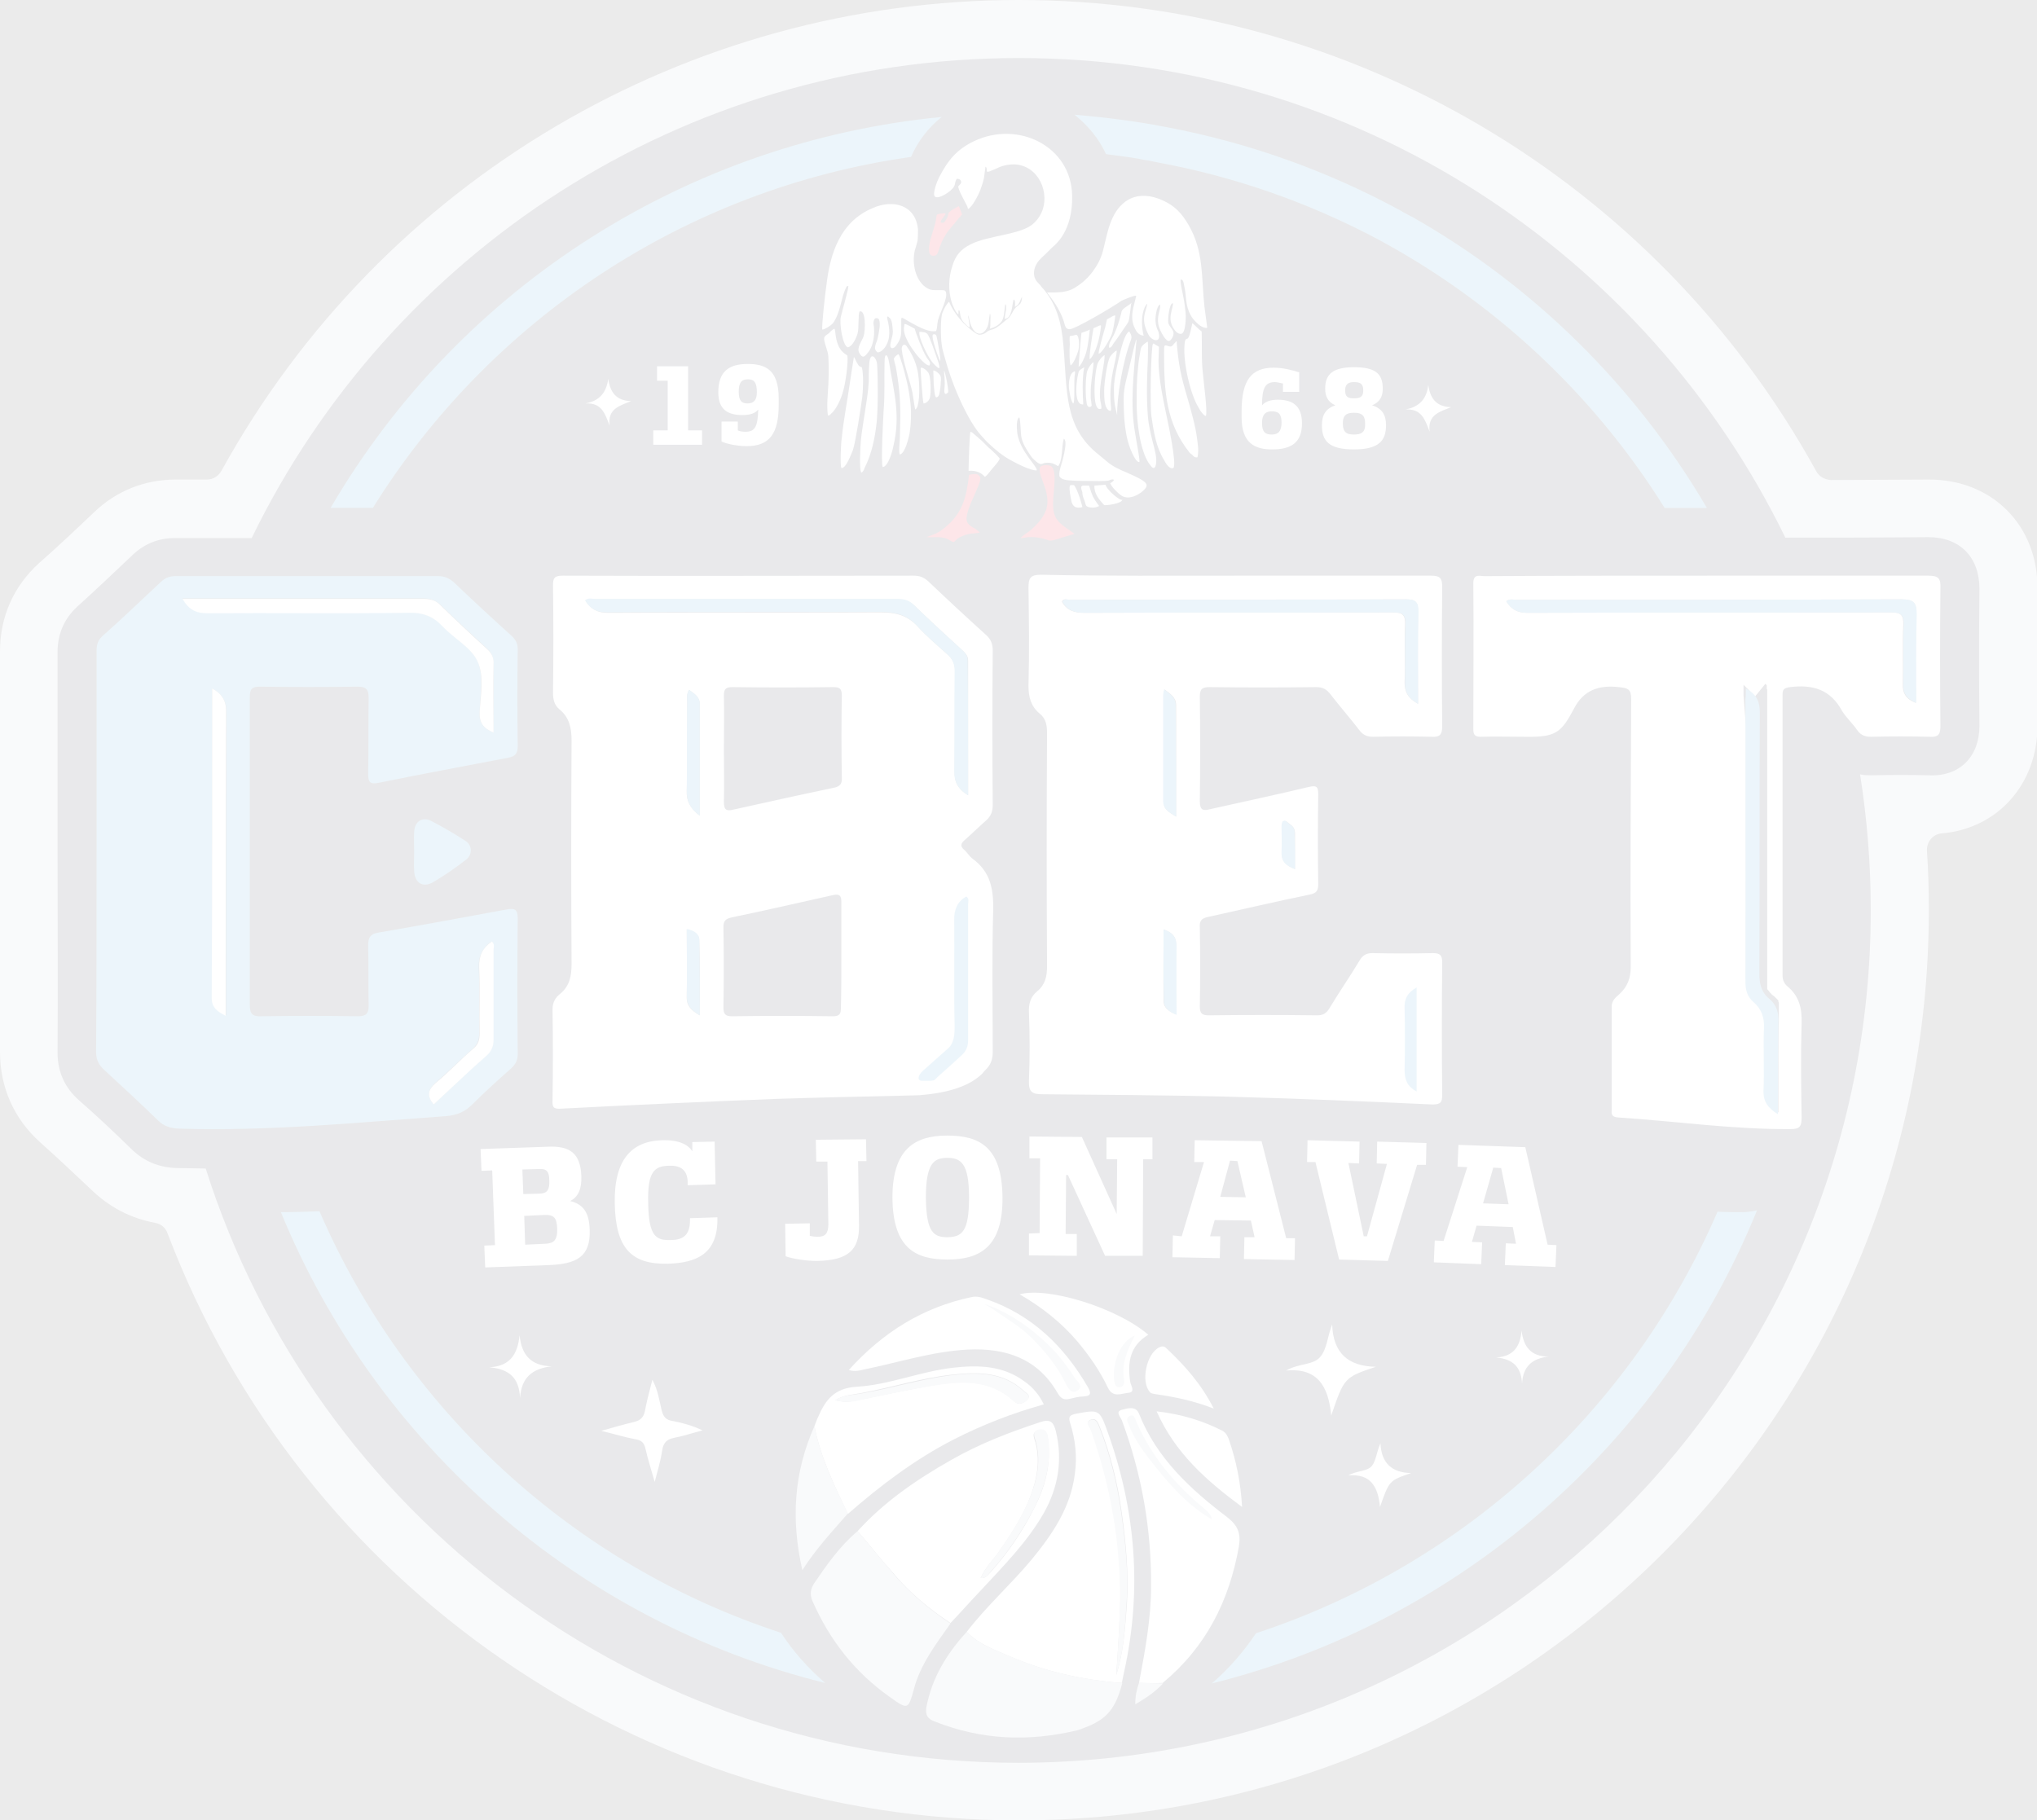 <?xml version="1.0" encoding="utf-8"?>
<!-- Generator: Adobe Illustrator 22.1.0, SVG Export Plug-In . SVG Version: 6.00 Build 0)  -->
<svg version="1.1" id="Layer_1" xmlns="http://www.w3.org/2000/svg" xmlns:xlink="http://www.w3.org/1999/xlink" x="0px" y="0px"
	 width="438.7px" height="392.1px" viewBox="0 0 438.7 392.1" style="enable-background:new 0 0 438.7 392.1;" xml:space="preserve" opacity="0.1"
	>
<rect x="0" y="0" width="438.7" height="392.1" fill="#333333" stroke="none"/>
<style type="text/css">
	.st0{fill-rule:evenodd;clip-rule:evenodd;fill:#C4CAD5;}
	.st1{fill-rule:evenodd;clip-rule:evenodd;fill:#202335;}
	.st2{fill-rule:evenodd;clip-rule:evenodd;fill:#429ED2;}
	.st3{fill:#FCFEFF;}
	.st4{fill:#C4CAD5;}
	.st5{fill:#429ED2;}
	.st6{fill:#FFFFFF;}
	.st7{fill-rule:evenodd;clip-rule:evenodd;fill:#FFFFFF;}
	.st8{fill-rule:evenodd;clip-rule:evenodd;fill:#EA001D;}
</style>
<path class="st0" d="M391.1,101.4C356.6,38.8,290.9,0,219.4,0C147.9,0,82.2,38.8,47.7,101.4c-0.7,1.2-1.8,1.9-3.2,1.9
	c-2.2,0-4.5,0-6.7,0c-6.6,0-12.7,2.4-17.5,7c-3.9,3.7-7.8,7.4-11.9,11c-5.5,5-8.4,11.6-8.4,19c0,14.4,0,28.8,0,43.2
	c0,14.4,0,28.8,0,43.1c0,7.6,3,14.4,8.7,19.5c3.7,3.3,7.3,6.7,10.9,10.1c3.9,3.8,8.5,6.2,13.8,7.2c1.3,0.2,2.3,1.1,2.7,2.3
	c28.9,76,101.9,126.4,183.3,126.4c108.3,0,196-87.8,196-196c0-4.3-0.1-8.6-0.4-12.8c-0.1-2,1.3-3.7,3.3-3.8
	c12.2-1.1,20.5-10.9,20.5-23.1c-0.1-9.8-0.1-19.6,0-29.4c0.2-13.8-9.8-23.8-23.5-23.7c-7,0-14,0.1-21,0.1
	C392.9,103.3,391.7,102.6,391.1,101.4"/>
<path class="st1" d="M281.3,156.3c-4.8,0-9.7,0-14.5,0c0,2.7,0,5.5,0,8.2c4.4-1,8.9-1.9,13.3-3c2-0.5,3.9-0.4,5.5,0
	C284.2,159.8,282.7,158.1,281.3,156.3"/>
<path class="st1" d="M219.4,12.5c72.6,0,135.3,42.1,165.1,103.3l-0.5,0c10.4,0,20.9,0,31.3-0.1c6.8,0,11,4.3,11,11.1
	c-0.1,9.9-0.1,19.7,0,29.6c0,6.5-4.2,10.9-10.8,10.6c-4.1-0.1-8.2-0.1-12.3,0c-0.9,0-1.7,0-2.6-0.2c1.5,9.5,2.3,19.3,2.3,29.3
	c0,101.4-82.2,183.6-183.6,183.6c-82,0-151.5-53.8-175-128c-2,0-4.1-0.1-6.1-0.1c-3.9-0.1-7.2-1.4-10-4.2
	c-3.7-3.6-7.4-7.1-11.3-10.5c-3-2.7-4.5-6.1-4.5-10.1c0.1-14.4,0-28.8,0-43.2c0-14.4,0-28.8,0-43.2c0-3.8,1.4-7.1,4.2-9.7
	c4.1-3.7,8.1-7.5,12.1-11.3c2.5-2.3,5.5-3.5,8.9-3.5c5.5,0,11,0,16.6,0C84,54.6,146.8,12.5,219.4,12.5"/>
<path class="st2" d="M168.2,351.7c2.6,4,5.8,7.6,9.5,10.8C124.4,349.3,81,311.1,60.5,261.1c2.8,0,5.6-0.1,8.3-0.2
	C87.3,303.7,123.5,337.1,168.2,351.7 M378.4,260.7c-20.4,50.2-63.9,88.6-117.4,101.9c3.7-3.2,6.9-6.9,9.5-10.8
	c44.7-14.7,80.9-48,99.4-90.8c2,0.1,3.9,0.1,5.9,0.1C376.7,261,377.6,260.9,378.4,260.7z M196.2,33.8
	c-48.9,6.9-90.9,35.4-115.9,75.6h-9.1C99.5,61,148.9,30.4,202.8,25.2C199.9,27.5,197.7,30.4,196.2,33.8z M251.3,27.4
	c18,3.4,35,9.6,50.6,18.1l0.1,0.1c0.6,0.3,1.1,0.6,1.7,0.9c0.1,0.1,0.2,0.1,0.4,0.2l0,0c26.3,14.9,48.2,36.6,63.5,62.7h-9.1
	c-15.2-24.4-36.7-44.5-62.2-58.1l0,0C281.5,43.5,265.7,38,249.4,35c-0.3-0.1-0.6-0.1-1-0.2c-0.3-0.1-0.6-0.1-0.9-0.2
	c-0.7-0.1-1.5-0.2-2.2-0.4l0,0c-2.4-0.4-4.7-0.7-7.1-1c-1.5-3.3-3.9-6.2-6.8-8.5C238.1,25.3,244.7,26.1,251.3,27.4z"/>
<path class="st3" d="M208.2,351.5c4.3-5.6,9.5-10.2,14-15.6c4.5-5.5,8.4-11.2,9.3-18.5c0.5-3.7,0.1-7.3-1-10.8
	c-0.5-1.5-0.1-1.8,1.3-2.1c4.9-0.9,5-0.9,6.7,3.8c6.1,16.9,7.5,34.2,3.6,51.8c-0.2,0.8-0.3,1.6-0.5,2.4c-8.3-0.6-16.4-2.4-24.1-5.7
	C214.3,355.4,210.8,354.2,208.2,351.5 M240.4,360.8c1.6-5,1.9-10.1,2.3-15.3c0.4-6.6-0.2-13.1-1.1-19.6c-0.9-6.4-2.4-12.7-4.8-18.7
	c-0.3-0.8-0.8-1.9-1.9-1.4c-1.2,0.5-0.2,1.4,0.1,2.1c4.3,11.8,6.4,24,6.3,36.6C241.1,350,240.8,355.4,240.4,360.8z"/>
<path class="st3" d="M184.7,329.8c5.7-6.3,12.7-11.1,20.1-15.3c6.1-3.5,12.6-6,19.3-8.2c2.1-0.7,2.8,0,3.3,2
	c1.5,6.2,0.5,12.1-2.6,17.6c-3.6,6.3-8.7,11.4-13.6,16.7c-2.2,2.3-4.3,4.7-6.5,7c-4.5-3-8.7-6.4-12.2-10.6
	C189.8,336,187.3,332.8,184.7,329.8 M211.2,339.9c1.1,0.1,1.5-0.6,2-1.1c3.8-4.2,7-8.9,9.5-13.9c2.4-4.6,3.7-9.5,3-14.7
	c-0.1-1.1-0.3-2.4-1.9-2.1c-1.8,0.3-1.1,1.6-0.8,2.6c0.8,3,0.6,5.9-0.2,8.9c-1.5,5.5-4.5,10.1-7.7,14.7
	C213.9,336,212.2,337.6,211.2,339.9z"/>
<path class="st3" d="M175.4,307.2c0.3-0.7,0.5-1.4,0.8-2c1.6-3.7,3.5-6.2,8.3-6.5c7-0.4,13.7-3.3,20.8-4.1c5.4-0.6,10.7-0.5,15.4,3
	c1.7,1.2,3.1,2.8,4.1,4.9c-6.8,1.9-13.2,4.4-19.3,7.5c-8.4,4.3-15.8,9.9-22.9,16.1C179.7,320,176.7,313.9,175.4,307.2 M179.9,301.6
	c1.5,0.4,2.9,0.4,4.3,0.1c5.3-1.1,10.6-2.2,16-3.2c6.4-1.1,12.8-1.7,18.2,3.3c1,1,2.2,0.4,2.9-0.4c0.8-0.9-0.4-1.4-0.9-1.9
	c-4.5-4.1-9.9-4-15.4-3.4c-6.5,0.7-12.8,2.7-19.2,3.9C183.9,300.4,181.8,300.4,179.9,301.6z"/>
<path class="st3" d="M245.3,362.5c1.3-6.9,2.6-13.7,2.6-20.8c0.1-12.3-2-24.2-6.3-35.8c-0.3-0.7-1.4-1.8-0.1-2.2
	c1.2-0.3,3.1-1,3.8,0.8c3.8,9.6,11.1,16.3,19,22.3c2.3,1.8,3,3.5,2.5,6.4c-2.1,11.7-7.1,21.6-16.4,29.3
	C248.8,362.6,247,362.5,245.3,362.5"/>
<path class="st4" d="M208.2,351.5c2.6,2.7,6.1,3.9,9.4,5.3c7.6,3.3,15.8,5.1,24.1,5.7c0,0.1-0.1,0.4-0.1,0.4
	c-1.6,5.9-3.8,7.9-9.6,9.8c-10.5,2.5-20.6,2.1-30.7-1.9c-1.6-0.6-2-1.4-1.8-3C200.7,361.4,203.9,356.2,208.2,351.5"/>
<path class="st4" d="M184.7,329.8c2.6,3.1,5.2,6.2,7.8,9.3c3.5,4.1,7.7,7.6,12.2,10.6c-3.1,4.4-6.5,8.8-7.9,14.2
	c-1.2,4.4-1.3,4.4-5.2,1.6c-7.5-5.3-12.9-12.2-16.6-20.6c-0.6-1.4-0.5-2.5,0.3-3.8C178.1,337,180.9,333,184.7,329.8"/>
<path class="st3" d="M182.8,295.1c7.4-8.2,16-13.5,26.4-15.7c1.2-0.3,2.3,0.1,3.4,0.5c9.7,3.4,16.6,10.1,21.7,18.9
	c0.8,1.4,0.6,1.9-1,2c-1,0-2,0.3-2.9,0.5c-1.2,0.3-1.9,0-2.6-1.2c-4.3-7.5-11.2-9.8-19.4-9.4c-7.7,0.4-15,2.8-22.4,4.3
	C185.1,295.2,184.2,295.5,182.8,295.1"/>
<path class="st3" d="M247.3,287.5c-4,2.4-4.5,6-3.9,10.1c0.1,0.8,1.2,2.2-0.3,2.4c-1.5,0.1-3.4,1.2-4.5-1.1c-1.7-3.6-4-6.9-6.6-10
	c-3.5-4.1-7.7-7.4-12.4-10.1C225.6,277.1,240.6,281.7,247.3,287.5"/>
<path class="st4" d="M175.4,307.2c1.3,6.7,4.3,12.8,7.2,18.8c-3.3,3.8-6.8,7.5-9.8,12.2C170.3,327.2,171,317.1,175.4,307.2"/>
<path class="st3" d="M249.1,304c5.3,0.6,9.9,2,14.2,4.2c0.7,0.4,1,1,1.3,1.7c1.6,4.6,2.6,9.3,2.9,14.7
	C259.8,318.9,253.1,313,249.1,304"/>
<path class="st3" d="M261.4,303.4c-4.4-1.7-8.4-2.5-12.5-3.1c-0.4-0.1-1-0.1-1.2-0.4c-2.1-2.2-0.8-8.4,2-9.7
	c0.8-0.4,1.2-0.1,1.7,0.4C255.2,294.2,258.7,298.1,261.4,303.4"/>
<path class="st4" d="M245.3,362.5c1.7,0,3.5,0.1,5.2,0.1c-1.7,1.8-3.6,3.1-6,4.5C244.5,365.3,244.8,363.9,245.3,362.5"/>
<path class="st4" d="M240.4,360.8c0.4-5.4,0.7-10.8,0.8-16.2c0.1-12.6-2.1-24.8-6.3-36.6c-0.2-0.6-1.3-1.5-0.1-2.1
	c1.1-0.5,1.6,0.6,1.9,1.4c2.4,6,3.9,12.3,4.8,18.7c0.9,6.5,1.6,13,1.1,19.6C242.3,350.7,242,355.8,240.4,360.8"/>
<path class="st4" d="M211.2,339.9c1-2.3,2.7-3.9,4-5.8c3.2-4.6,6.1-9.2,7.7-14.7c0.8-3,1-5.9,0.2-8.9c-0.3-1-1-2.3,0.8-2.6
	c1.6-0.2,1.7,1.1,1.9,2.1c0.6,5.2-0.7,10.1-3,14.7c-2.6,5-5.7,9.7-9.5,13.9C212.7,339.3,212.3,340,211.2,339.9"/>
<path class="st4" d="M179.9,301.6c1.8-1.2,3.9-1.1,5.9-1.5c6.4-1.1,12.7-3.1,19.2-3.9c5.5-0.6,10.9-0.7,15.4,3.4
	c0.5,0.5,1.7,1,0.9,1.9c-0.7,0.7-1.9,1.3-2.9,0.4c-5.4-5-11.7-4.4-18.2-3.3c-5.4,0.9-10.7,2.1-16,3.2
	C182.8,302,181.4,302,179.9,301.6"/>
<path class="st4" d="M260.7,327.1c-5.5-3.3-9.5-8.1-13.3-13c-1.7-2.2-3.3-4.6-4.3-7.2c-0.3-0.7-0.7-1.5,0.2-1.9
	c1-0.5,1.1,0.6,1.4,1.2c3.3,7.5,8.3,13.5,14.6,18.7c0.7,0.6,1.6,1.4,1.7,2.4C261,327.2,260.7,327.1,260.7,327.1"/>
<path class="st4" d="M212,280.9c5.8,1.8,11.8,6.4,15.7,10.8c1.4,1.6,2.6,3.3,3.7,5c0.5,0.8,2,1.8,0.8,2.7c-1.4,1.1-2.2-0.4-2.8-1.6
	c-1.8-3.7-4.4-6.8-7.3-9.7c-2.5-2.5-5.6-4.2-8.5-6.3L212,280.9z"/>
<path class="st4" d="M244.4,287.7c-1.6,3.1-3,6.1-2.3,9.7c0.1,0.6-0.2,1.3-0.9,1.4c-0.8,0.1-1.1-0.5-1.2-1.2
	C239.4,293.8,241.3,288.8,244.4,287.7L244.4,287.7z"/>
<path class="st3" d="M194.5,236c-9.1,0.2-18.3,0.4-27.4,0.7c-15.4,0.6-30.8,1.3-46.2,2.1c-1.6,0.1-2-0.2-1.9-1.8
	c0.1-6.5,0.1-13.1,0-19.6c0-1.5,0.6-2.5,1.6-3.3c2.1-1.7,2.5-3.9,2.5-6.5c-0.1-16-0.1-32,0-48.1c0-2.7-0.5-5-2.6-6.7
	c-1.1-0.9-1.4-2.1-1.4-3.6c0.1-7.7,0.1-15.4,0-23.1c0-1.6,0.3-2.1,2.1-2.1c25.2,0.1,50.4,0,75.5,0c1.3,0,2.2,0.3,3.2,1.2
	c4.1,3.9,8.3,7.8,12.5,11.6c1,0.9,1.4,1.9,1.4,3.3c-0.1,11.1-0.1,22.2,0,33.3c0,1.4-0.4,2.4-1.4,3.3c-1.6,1.4-3.1,2.9-4.7,4.3
	c-0.8,0.7-0.9,1.3-0.1,2c0.7,0.6,1.2,1.5,1.9,2c3.8,2.8,4.5,6.5,4.4,11.1c-0.3,10.2-0.1,20.3-0.1,30.5c0,1.7-0.5,2.9-1.7,4
	c-0.2,0.2-0.3,0.4-0.6,0.7c-2.8,2.7-7.3,4.1-13.4,4.6L194.5,236z M155.9,161.5c0,3.7,0.1,7.5,0,11.2c0,1.6,0.4,2.1,2,1.7
	c7.2-1.6,14.4-3.2,21.6-4.7c1.5-0.3,1.9-0.9,1.8-2.4c-0.1-5.8-0.1-11.7,0-17.5c0-1.5-0.5-1.8-1.9-1.8c-7.2,0.1-14.4,0.1-21.6,0
	c-1.4,0-1.9,0.3-1.9,1.8C156,153.7,155.9,157.6,155.9,161.5z M181.2,206c0-3.9,0-7.8,0-11.7c0-1.4-0.4-1.8-1.8-1.5
	c-7.2,1.6-14.5,3.3-21.8,4.8c-1.3,0.3-1.8,0.7-1.8,2.1c0.1,5.8,0.1,11.5,0,17.3c0,1.4,0.4,1.9,1.8,1.9c7.3-0.1,14.6-0.1,21.8,0
	c1.4,0,1.7-0.5,1.7-1.8C181.2,213.5,181.2,209.8,181.2,206z M208.5,171.3c0-9.9,0-19.4,0-29c0-1-0.5-1.5-1.1-2.1
	c-3.5-3.2-7-6.4-10.4-9.7c-1.1-1-2.2-1.4-3.6-1.4c-21.7,0-43.4,0-65.1,0c-0.7,0-1.5-0.3-2.2,0.3c1.1,1.8,2.6,2.6,4.8,2.6
	c19.6-0.1,39.1,0,58.7-0.1c3.3,0,5.8,0.6,8.1,3.1c2,2.2,4.3,4.1,6.5,6.1c1.1,1,1.5,2.1,1.5,3.6c-0.1,7.1,0,14.2-0.1,21.4
	C205.5,168.3,206.2,169.9,208.5,171.3z M150.7,175.7c0-8.3,0-16.2,0-24.1c0-1.5-1.2-2.2-2.3-3c-0.6,1-0.4,1.8-0.4,2.6
	c0,6.4,0.1,12.7-0.1,19.1C147.8,172.4,148.5,174,150.7,175.7z M198.8,230.6l5.3-4.7c1.4-1.2,1.5-3,1.5-5c-0.2-7.6,0-15.2-0.1-22.8
	c0-2.3,0.7-3.9,2.6-5c0.7,0.5,0.4,1.1,0.4,1.7c0,9.7,0,19.5,0,29.2c0,1.4-0.4,2.4-1.4,3.3c-2.8,2.6-2.9,2.6-5.2,4.7
	c-0.6,0.6-0.5,0.7-1.4,0.8c-0.6,0-1.3,0-1.9,0C197.5,232.8,197.6,231.7,198.8,230.6z M150.7,218.7c0-5.6,0.1-10.9-0.1-16.2
	c0-1.3-1.2-2-2.7-2.3c0,4.9,0.1,9.6,0,14.4C147.8,216.6,148.8,217.6,150.7,218.7z"/>
<path class="st5" d="M20.8,183.5c0-14.4,0-28.8,0-43.2c0-1.5,0.3-2.5,1.5-3.5c4.2-3.7,8.2-7.6,12.3-11.4c0.9-0.9,1.9-1.3,3.1-1.3
	c18.9,0,37.8,0,56.7,0c1.3,0,2.2,0.4,3.2,1.2c4.1,3.9,8.3,7.8,12.5,11.6c1,0.9,1.4,1.7,1.4,3c-0.1,6.9-0.1,13.9,0,20.8
	c0,1.6-0.5,2.2-2,2.5c-9.3,1.8-18.6,3.5-27.9,5.4c-1.9,0.4-2.3-0.1-2.3-1.9c0.1-5.4,0-10.8,0.1-16.3c0-1.8-0.4-2.5-2.4-2.5
	c-7,0.1-14.1,0.1-21.1,0c-1.7,0-2.1,0.6-2.1,2.2c0,22.1,0,44.2,0,66.4c0,1.9,0.6,2.5,2.5,2.4c6.9-0.1,13.9-0.1,20.8,0
	c1.8,0,2.3-0.6,2.3-2.3c-0.1-4.3,0-8.6-0.1-13c0-1.6,0.4-2.4,2.1-2.7c9.3-1.6,18.5-3.3,27.7-5c1.7-0.3,2.4-0.1,2.4,1.9
	c-0.1,9.7-0.1,19.5,0,29.2c0,1.3-0.4,2.2-1.4,3.1c-2.8,2.5-5.7,5.1-8.4,7.8c-1.6,1.6-3.3,2.3-5.6,2.5c-19.2,1.4-38.3,3.3-57.6,2.7
	c-1.8-0.1-3.2-0.5-4.5-1.8c-3.8-3.7-7.6-7.2-11.5-10.8c-1.2-1.1-1.8-2.2-1.8-3.9C20.8,212.3,20.8,197.9,20.8,183.5 M106.3,157.8
	c0-5.1,0-10,0-14.8c0-1.4-0.4-2.4-1.4-3.3c-3.4-3.1-6.7-6.2-10-9.4c-1.1-1-2.2-1.4-3.6-1.4c-16,0-32,0-48.1,0h-3.9
	c1.4,2.3,3.1,3.1,5.4,3.1c14.4-0.1,28.8,0,43.2-0.1c3,0,5.3,0.7,7.4,2.9c2.5,2.7,6.2,4.6,7.6,7.7c1.3,3.1,0.5,7.2,0.4,10.8
	C103.1,155.7,104.1,156.9,106.3,157.8z M45.7,148.3c0,22.4,0,44.5,0,66.6c0,2,1.3,2.9,3,3.8v-3.1c0-20.7,0-41.3,0.1-62
	C48.8,151.3,48.1,149.6,45.7,148.3z M93.4,237.9c3.8-3.6,7.6-7.2,11.5-10.7c1.1-1,1.4-2,1.3-3.3c0-6.4,0-12.9,0-19.3
	c0-0.6,0.4-1.3-0.4-1.8c-1.9,1.4-2.8,3.2-2.7,5.6c0.2,4.7,0,9.5,0.1,14.2c0,1.4-0.4,2.4-1.4,3.3c-2.7,2.4-5.3,5-8.1,7.4
	C92.1,234.8,91.9,236.1,93.4,237.9z"/>
<path class="st3" d="M266,124c14.1,0,28.1,0,42.2,0c1.9,0,2.4,0.5,2.4,2.4c-0.1,10-0.1,20,0,30c0,1.7-0.4,2.4-2.2,2.3
	c-4.2-0.1-8.5-0.1-12.7,0c-1.3,0-2.2-0.4-3-1.5c-2-2.6-4.2-5.1-6.2-7.7c-0.8-1-1.6-1.5-3-1.5c-7.6,0.1-15.3,0.1-22.9,0
	c-1.6,0-2.2,0.3-2.2,2c0.1,7.5,0.1,15.1,0,22.6c0,1.9,0.7,2.1,2.2,1.7c7.1-1.6,14.2-3.1,21.3-4.8c1.7-0.4,2,0,2,1.6
	c-0.1,6.4-0.1,12.9,0,19.3c0,1.4-0.3,2-1.9,2.3c-7.3,1.5-14.5,3.2-21.8,4.8c-1.5,0.3-1.9,0.9-1.8,2.3c0.1,5.7,0.1,11.4,0,17
	c0,1.4,0.4,1.9,1.9,1.9c7.8-0.1,15.6-0.1,23.4,0c1.3,0,2-0.5,2.6-1.5c2.1-3.5,4.4-6.8,6.5-10.3c0.7-1.2,1.5-1.6,2.8-1.6
	c4.3,0.1,8.6,0.1,13,0c1.6,0,2,0.5,2,2c-0.1,9.5-0.1,19,0,28.5c0,1.6-0.3,2.1-2.1,2.1c-14.9-0.7-29.8-1.3-44.7-1.7
	c-13-0.3-26.1-0.4-39.1-0.5c-2.4,0-3.2-0.4-3.1-3c0.2-4.8,0.2-9.7,0-14.5c-0.1-1.9,0.3-3.5,1.8-4.7c1.7-1.4,2.1-3.2,2.1-5.4
	c-0.1-16.7-0.1-33.4,0-50.1c0-1.7-0.2-3.2-1.6-4.3c-1.9-1.6-2.4-3.6-2.4-6c0.2-7,0.1-14.1,0-21.1c0-2.1,0.4-2.8,2.7-2.8
	C238.2,124.1,252.1,124,266,124 M305.4,151.6c0-6.9-0.1-13.4,0-19.9c0-2-0.5-2.6-2.6-2.6c-24.1,0.1-48.3,0-72.4,0.1
	c-0.6,0-1.4-0.4-1.7,0.4c1.1,2,2.8,2.4,4.9,2.4c22.1-0.1,44.2,0,66.3-0.1c2.1,0,2.8,0.5,2.7,2.7c-0.2,4.1,0.1,8.3-0.1,12.4
	C302.5,149,303.2,150.4,305.4,151.6z M253.3,175.9c0-8.3,0-16.2,0-24c0-1.7-1.2-2.4-2.5-3.4c-0.1,0.6-0.2,0.9-0.2,1.2
	c0,7.6,0,15.2,0,22.8C250.5,174.3,251.7,174.9,253.3,175.9z M250.6,200.2c0,5.3-0.1,10.4,0,15.5c0,1.4,1.2,2.2,2.7,2.8
	c0-5-0.1-9.9,0-14.7C253.4,201.9,252.6,200.9,250.6,200.2z M305.1,235.1c-2.1-1.1-2.6-2.6-2.6-4.7c0.1-5.1,0.1-8,0-13.2
	c-0.1-2,0.6-3.4,2.6-4.5V235.1z M278.9,187.2c0-2.8,0-5.2,0-7.7c0-0.9-0.4-1.5-1-1.9c-0.5-0.3-0.9-1-1.5-0.7
	c-0.3,0.2-0.3,0.9-0.3,1.4c0,1.7,0.1,3.4,0,5.1C275.9,185.3,276.8,186.4,278.9,187.2z"/>
<path class="st3" d="M367.8,124c15.8,0,31.7,0,47.5,0c2.2,0,2.7,0.6,2.6,2.7c-0.1,9.9-0.1,19.8,0,29.7c0,1.7-0.4,2.4-2.2,2.3
	c-4.2-0.1-8.5-0.1-12.7,0c-1.3,0-2.2-0.3-3-1.4c-1-1.5-2.4-2.7-3.3-4.2c-2.5-4.6-6.3-5.7-11.2-5.1c-1.2,0.2-1.6,0.4-1.6,1.6
	c0,20.2,0,40.3,0,60.5c0,1.1,0.4,1.8,1.1,2.4c2.5,2.1,3.1,4.7,3,7.9c-0.2,6.8-0.1,13.6,0,20.3c0,1.8-0.3,2.5-2.3,2.5
	c-12.5,0.1-24.8-1.7-37.2-2.5c-1.1-0.1-1.5-0.4-1.4-1.5c0-7.5,0-14.9,0-22.4c0-1.3,0.9-2,1.7-2.7c1.7-1.6,2.4-3.4,2.4-5.8
	c-0.1-19.2,0-38.5,0.1-57.7c0-2.2-0.7-2.4-2.7-2.6c-4.3-0.5-7.6,0.7-9.6,4.6c-2.8,5.3-4,6.2-10.5,6.1c-2.3,0-7.2-0.1-9.6,0
	c-1.2,0-1.6-0.4-1.6-1.6c0-10.5,0.1-21,0-31.5c0-2.1,1.4-1.5,2.4-1.5C335.8,124,351.8,124,367.8,124 M376,156.3L376,156.3l0,0.9v0
	l0,1.9l0,0.9v0l0,0.9v0l0,0.9l0,0l0,0.9v0l0,0.9l0,0l0,0.9v0l0,0.9l0,0.9v0l0,0.9l0,0l0,0.9v0l0,0.9h0l0,0.9v0l0,0.9l0,0v0.9h0v0.9
	h0v0.9l0,0v0.9l0,0v0.9h0v0.9v0v0.9l0,1.9v1.9v0v0.9l0,2.8h0v0.9h0l0,1.9v0l0,0.9h0l0,0.9l0,0.9v0l0,0.9h0l0,0.9h0l0,1.9l0,0.9h0
	l0,0.9h0l0,0.9h0l0,0.9l0,0.9l0,1.9l0,0.9h0l0,0.9h0l0,0.9h0l0,0.9h0l0,0.9h0l0,0.9h0l0,0.9h0l0,0.9h0l0,0.9h0l0,0.9h0l0,0.1l0,0.1
	h0l0,0.1l0,0.1l0,0.2v0l0,0.1h0l0,0.1l0,0.1v0l0,0.1v0c0,0.1,0,0.2,0,0.2v0l0,0.2v0c0,0.2,0,0.3,0.1,0.5v0l0,0.1v0
	c0,0.1,0,0.2,0.1,0.3v0c0,0,0,0.1,0,0.1v0c0,0.1,0,0.1,0.1,0.2v0c0,0.1,0.1,0.1,0.1,0.2v0c0,0.1,0.1,0.2,0.2,0.3v0l0,0.1v0l0,0.1v0
	l0,0.1v0l0,0.1v0c0.1,0.1,0.1,0.2,0.2,0.3v0l0,0.1v0l0,0.1v0l0,0.1v0l0,0.1v0l0,0.1v0l0.1,0.1v0l0.1,0.1v0l0.1,0.1h0l0.1,0.1
	l0.1,0.1v0l0.1,0.1l0.1,0.1h0l0.1,0.1h0l0.1,0.1h0l0.1,0.1v0l0.1,0.1l0,0l0.1,0.1h0l0.1,0.1h0l0.1,0.1h0l0.1,0.1h0l0.1,0.1h0
	l0.1,0.1h0l0.1,0.1h0l0.1,0.1h0l0.1,0.1h0l0.1,0.1h0l0.1,0.1h0l0.1,0.1l0,0l0.1,0.1h0l0.1,0.1h0l0.1,0.1l0.1,0.1l0.1,0.1h0l0.1,0.1
	l0.1,0.1h0l0.1,0.1h0l0.1,0.1h0l0,0.1v0l0,0.1l0,0.1l0,0l0,0.1l0,0.1l0,0.1v0l0,0.1l0,0.1l0,0.1l0,0.1l0,0.1v0l0,0.1v0l0,0.1v0
	l0,0.1v0l0,0.1v0l0,0.1l0,0.1l0,0.1l0,0.1v0c0,0.1,0,0.1,0,0.2v0l0,0.2h0c0,0.2,0.1,0.3,0.1,0.5l0,0.1v0l0,0.1h0c0,0.3,0,0.6,0,0.9
	l0,0.1l0,0l0,0.1l0,0l0,0.1l0,0l0,0.1l0,0l0,0.1l0,0c-0.1,1-0.1,2.1-0.1,3.1v0c0,1.8,0,3.7,0,5.5c0,0.8,0,1.7-0.1,2.5
	c0,0.4,0,0.8,0,1.2c0,0.4,0,0.7,0,1.1c-0.1,2.5,1,3.9,3.1,5.1c0-0.7,0-1.5,0-2.3l0,0c0-3.2,0-6.3,0-9.4v-0.1V228
	c0-2.8,0-5.5,0.1-7.9l0-0.2v0l0-0.1v0l0-0.1v0l0-0.1v0l0-0.1v0l0-0.1l0-0.1l0-0.1h0l0-0.1l0-0.1l0,0l0-0.1l0-0.1l0-0.1l0-0.1l0-0.1
	v0l0-0.1l0-0.1l0-0.1v0l0-0.1l0-0.1l0-0.1v0l0-0.1l0-0.1l0-0.1l0,0l0-0.1l0-0.1h0l0-0.1l0-0.1l0-0.1h0l0-0.1l0-0.1l0-0.1l0-0.1
	l0-0.1l0-0.1l0-0.1h0l0-0.1h0l0-0.1l0-0.1h0l0-0.1h0l0-0.1c0,0-0.1-0.1-0.1-0.1l0-0.1h0l0-0.1h0l0-0.1l-0.1-0.1h0
	c0,0-0.1-0.1-0.1-0.1h0c0,0-0.1-0.1-0.1-0.1h0l-0.1-0.1l-0.1-0.1h0c0,0-0.1-0.1-0.1-0.1c-0.2-0.2-0.4-0.4-0.6-0.5l-0.1-0.1h0
	c-0.1-0.1-0.2-0.1-0.2-0.2h0l-0.1-0.1h0c0,0-0.1-0.1-0.1-0.1h0l-0.1-0.1h0c-0.1-0.1-0.2-0.2-0.2-0.3c0,0-0.1-0.1-0.1-0.1
	c0,0-0.1-0.1-0.1-0.1h0l-0.1-0.1h0c0-0.1-0.1-0.1-0.1-0.2h0l0-0.1h0l0-0.1v0l0-0.1h0l0-0.1l0-0.1h0l0-0.1l0-0.1h0l0-0.1h0l0-0.1v0
	l0-0.1h0l0-0.1h0l0-0.1l0-0.1h0l0-0.1h0l0-0.1h0l0-0.1h0l0-0.1h0l0-0.1v0l0-0.1h0l0-0.1h0l0-0.1l0-0.1l0,0l0-0.1l0,0l0-0.1v0l0-0.1
	l0,0l0-0.1h0l0-0.1h0l0-0.1l0,0l0-0.1l0-0.1v0l0-0.1v0l0-0.1h0l0-0.1l0-0.1h0l0-0.1l0,0l0-0.1v0l0-0.1h0l0-0.1v0l0-0.1v0l0-0.1v0
	l0-0.1l0,0l0-0.1l0,0l0-0.1l0,0l0-0.1v-0.1l0-2.6v0l0-3.5v0l0-0.9v0l0-1.8h0l0-0.9v0l0-0.9v0l0-0.9v0l0-0.9v0l0-1.8v0l0-0.9h0l0-0.9
	v0l0-0.9v0l0-0.9v0l0-0.9v0l0-0.9l0-0.9v0l0-0.9l0-0.9l0-0.9v0l0-0.9l0-0.9v0l0-0.9l0-0.9v-0.9h0v-0.9h0v-0.9v0l0-0.9l0-0.9l0-0.9h0
	l0-0.9l0-0.9l0-0.9l0-0.9v0l0-0.9l0-0.9h0l0-0.9l0-0.9l0-0.9l0-0.9l0-0.9v0l0-0.9l0-0.9l0-0.9l0-0.9l0-0.9h0l0-0.9l0-0.9v0l0-0.9
	l0-0.9v0l0-0.9l0-1.8h0l0-1.8l0-1.8h0l0-0.9l0-0.1l0-0.1l0,0l0-0.1v0l0-0.1l0,0l0-0.1l0,0l0-0.1v0l0-0.1l0,0l0-0.1v0l0-0.1l0,0
	l0-0.1v0l0-0.1v0l0-0.1v0l0-0.1v0l0-0.1v0l0-0.1v0l0-0.1v0l0-0.1v0l0-0.1l0-0.1v0l0-0.1l0-0.1v0l0-0.1l0-0.1l0-0.1l0-0.1
	c0-0.1,0-0.1-0.1-0.2h0l0-0.1h0l0-0.1v0l0-0.1h0l0-0.1l0-0.1l0-0.1v0l0-0.1h0c0-0.1-0.1-0.1-0.1-0.2l-0.1-0.1h0l-0.1-0.1L378,150
	l-0.1-0.1l0,0l-0.1-0.1l-0.1-0.1h0l-0.1-0.1h0l-0.1-0.1l-0.1-0.1h0l-0.1-0.1v0l-0.1-0.1l-0.1-0.1l-0.1-0.1l0,0l-0.1-0.1v0l-0.1-0.1
	l0,0l-0.1-0.1l0,0l-0.1-0.1h0l-0.1-0.1h0l-0.1-0.1h0l-0.1-0.1l-0.1-0.1l-0.1-0.1h0l-0.1-0.1h0l-0.1-0.1h0l-0.1-0.1h0l-0.1-0.1h0
	l-0.1-0.1h0l-0.1-0.1h0c0,1,0,1.7,0,2.3L376,156.3z M324.4,129.5c1,1.7,2.4,2.5,4.5,2.5c26.1-0.1,52.2,0,78.3-0.1
	c2.1,0,2.8,0.5,2.7,2.7c-0.2,4.2,0,8.5-0.1,12.7c-0.1,2,0.7,3.3,2.8,4.1c0-6.5-0.1-12.8,0.1-19c0.1-2.4-0.4-3.3-3.2-3.3
	c-27.6,0.1-55.3,0.1-82.9,0.1C326,129.2,325.2,128.9,324.4,129.5z"/>
<path class="st5" d="M198.8,230.6l5.3-4.7c1.4-1.2,1.5-3,1.5-5c-0.2-7.6,0-15.2-0.1-22.8c0-2.3,0.7-3.9,2.6-5
	c0.7,0.5,0.4,1.1,0.4,1.7c0,9.7,0,19.5,0,29.2c0,1.4-0.4,2.4-1.4,3.3c-2.8,2.6-2.9,2.6-5.2,4.7c-0.6,0.6-0.5,0.7-1.4,0.8
	c-0.6,0-1.3,0-1.9,0C197.5,232.8,197.6,231.7,198.8,230.6"/>
<path class="st5" d="M89.2,183.5c0-1.4-0.1-2.9,0-4.3c0.1-2.3,1.8-3.4,3.8-2.3c2.5,1.3,4.9,2.7,7.2,4.2c1.6,1,1.6,3.1,0,4.2
	c-2.2,1.7-4.5,3.3-6.9,4.7c-2.2,1.3-4,0.2-4.1-2.4C89.1,186.2,89.2,184.9,89.2,183.5L89.2,183.5z"/>
<path class="st5" d="M208.5,171.3c-2.3-1.4-3-3-3-5.3c0.1-7.1,0-14.2,0.1-21.4c0-1.5-0.4-2.6-1.5-3.6c-2.2-2-4.5-3.9-6.5-6.1
	c-2.2-2.5-4.8-3.1-8.1-3.1c-19.6,0.1-39.1,0-58.7,0.1c-2.2,0-3.7-0.7-4.8-2.6c0.7-0.6,1.5-0.3,2.2-0.3c21.7,0,43.4,0,65.1,0
	c1.4,0,2.6,0.3,3.6,1.4c3.4,3.3,6.9,6.5,10.4,9.7c0.6,0.6,1.1,1.1,1.1,2.1C208.5,151.9,208.5,161.4,208.5,171.3"/>
<path class="st5" d="M150.7,175.7c-2.2-1.7-2.8-3.2-2.8-5.4c0.1-6.4,0-12.7,0.1-19.1c0-0.8-0.2-1.7,0.4-2.6c1.1,0.8,2.3,1.5,2.3,3
	C150.7,159.5,150.7,167.3,150.7,175.7"/>
<path class="st5" d="M150.7,218.7c-1.8-1.1-2.8-2.1-2.8-4.2c0.1-4.7,0-9.4,0-14.4c1.5,0.3,2.7,1,2.7,2.3
	C150.7,207.8,150.7,213.1,150.7,218.7"/>
<path class="st3" d="M106.3,157.8c-2.2-0.9-3.1-2.1-3-4.4c0.2-3.6,1-7.7-0.4-10.8c-1.3-3.1-5.1-5-7.6-7.7c-2.1-2.2-4.3-3-7.4-2.9
	c-14.4,0.2-28.8,0-43.2,0.1c-2.4,0-4-0.7-5.4-3.1h3.9c16,0,32,0,48.1,0c1.4,0,2.6,0.3,3.6,1.4c3.3,3.2,6.6,6.3,10,9.4
	c1,0.9,1.5,1.9,1.4,3.3C106.2,147.9,106.3,152.7,106.3,157.8"/>
<path class="st3" d="M45.7,148.3c2.4,1.3,3.1,3,3,5.4c-0.1,20.7-0.1,41.3-0.1,62v3.1c-1.8-0.9-3-1.8-3-3.8
	C45.7,192.8,45.7,170.7,45.7,148.3"/>
<path class="st3" d="M93.4,237.9c-1.5-1.8-1.3-3.1,0.4-4.6c2.8-2.3,5.3-5,8.1-7.4c1.1-0.9,1.4-1.9,1.4-3.3
	c-0.1-4.7,0.1-9.5-0.1-14.2c-0.1-2.5,0.7-4.2,2.7-5.6c0.7,0.5,0.4,1.2,0.4,1.8c0,6.4,0,12.9,0,19.3c0,1.3-0.3,2.3-1.3,3.3
	C101,230.7,97.3,234.3,93.4,237.9"/>
<path class="st5" d="M305.4,151.6c-2.1-1.2-2.9-2.6-2.8-4.6c0.1-4.1-0.1-8.3,0.1-12.4c0.1-2.2-0.6-2.7-2.7-2.7
	c-22.1,0.1-44.2,0-66.3,0.1c-2.1,0-3.8-0.4-4.9-2.4c0.4-0.8,1.2-0.4,1.7-0.4c24.1,0,48.3,0,72.4-0.1c2,0,2.6,0.6,2.6,2.6
	C305.3,138.2,305.4,144.7,305.4,151.6"/>
<path class="st5" d="M253.3,175.9c-1.6-1-2.8-1.6-2.8-3.4c0-7.6,0-15.2,0-22.8c0-0.3,0.1-0.6,0.2-1.2c1.3,1,2.5,1.7,2.5,3.4
	C253.3,159.8,253.3,167.6,253.3,175.9"/>
<path class="st5" d="M305.1,235.1c-2.1-1.1-2.6-2.6-2.6-4.7c0.1-5.1,0.1-8,0-13.2c-0.1-2,0.6-3.4,2.6-4.5V235.1z"/>
<path class="st5" d="M250.6,200.2c2,0.7,2.8,1.7,2.8,3.7c-0.1,4.8,0,9.6,0,14.7c-1.5-0.6-2.7-1.5-2.7-2.8
	C250.5,210.6,250.6,205.5,250.6,200.2"/>
<path class="st5" d="M278.9,187.2c-2.2-0.8-3-1.8-2.9-3.8c0.1-1.7,0-3.4,0-5.1c0-0.5,0-1.2,0.3-1.4c0.6-0.4,1,0.4,1.5,0.7
	c0.7,0.4,1.1,1,1,1.9C278.9,182,278.9,184.4,278.9,187.2"/>
<path class="st5" d="M376,148.3c2.4,1.3,3,2.9,3,5.2c-0.1,18.7,0,37.4-0.1,56.2c0,2.2,0.4,4,2.1,5.4c1.6,1.3,2.1,3,2,5.1
	c-0.1,5.8-0.1,13.8-0.1,19.8c-2.1-1.3-3.2-2.7-3.1-5.1c0.2-3.7-0.1-9.7,0.1-13.4c0.1-2.3-0.5-4.1-2.2-5.6c-1.4-1.2-1.8-2.6-1.8-4.5
	c0.1-20.2,0-40.5,0-60.7C376,150,376,149.3,376,148.3"/>
<path class="st5" d="M324.4,129.5c0.8-0.6,1.6-0.3,2.3-0.3c27.6,0,55.3,0,82.9-0.1c2.7,0,3.2,0.8,3.2,3.3c-0.2,6.3-0.1,12.5-0.1,19
	c-2.1-0.9-2.9-2.1-2.8-4.1c0.1-4.2-0.1-8.5,0.1-12.7c0.1-2.2-0.7-2.7-2.7-2.7c-26.1,0.1-52.2,0-78.3,0.1
	C326.8,132,325.4,131.2,324.4,129.5"/>
<path class="st6" d="M323.3,251.6l1.6,7.8l-5.5-0.2l2.2-7.7L323.3,251.6z M309,267.2l-0.2,4.7l10.2,0.4l0.2-4.7l-2.2-0.1l1-3.5
	l7.8,0.3l0.7,3.6l-2.2-0.1l-0.2,4.7l10.9,0.4l0.2-4.7l-1.9-0.1l-4.8-21l-14.4-0.5l-0.2,4.7l2.1,0.1l-5.1,15.9L309,267.2z
	 M293.7,266.3l-3.3-15.8l2.3,0.1l0.1-4.7l-11.2-0.3l-0.1,4.7l1.8,0l5.1,21l10.5,0.3l6.3-20.7l1.9,0l0.1-4.7l-10.6-0.3l-0.1,4.7
	l2.2,0.1l-4.3,15.6L293.7,266.3z M266.5,250.1l1.8,7.8l-5.5-0.1l2.1-7.8L266.5,250.1z M252.6,266.1l-0.1,4.7l10.2,0.2l0.1-4.7
	l-2.2,0l1-3.5l7.8,0.1l0.8,3.6l-2.2,0l-0.1,4.7l10.9,0.2l0.1-4.7l-1.9,0l-5.3-20.9l-14.4-0.2l-0.1,4.7l2.1,0l-4.8,16L252.6,266.1z
	 M221.6,265.7l0,4.7l10.3,0.1l0-4.7l-2.4,0l0.1-12.7l0.4,0l8,17.4l8.1,0l0.1-20.8l2,0l0-4.7l-9.9,0l0,4.7l2.3,0l-0.1,11.8l-7.5-16.6
	l-11.3-0.1l0,4.7l2.3,0l-0.1,16.1L221.6,265.7z M204,244.6c-6.9,0-11.8,2.8-11.8,13.4c0.1,11,5.1,13.3,11.9,13.3
	c7,0,11.9-2.8,11.8-13.4C215.8,246.9,210.8,244.6,204,244.6z M204,249.4c2.9,0,4.7,1.1,4.7,8.5c0,7.4-1.5,8.5-4.6,8.6
	c-3.1,0-4.6-1.1-4.7-8.5C199.4,250.6,201.1,249.4,204,249.4z M175.7,245.5l0.1,4.7l2.4,0l0.2,13.5c0,2-0.7,2.7-2.3,2.7
	c-0.6,0-1.3-0.1-1.7-0.2l0-2.7l-5.3,0.1l0.1,7c1.7,0.6,4.6,1,6.7,1c6.8-0.1,9.2-2.4,9.1-7.7l-0.2-13.8l1.8,0l-0.1-4.7L175.7,245.5z
	 M142.6,245.6c-6.6,0.2-10.4,4.2-10.2,13.7c0.2,9.5,3.5,13.1,11.5,12.9c6.1-0.2,10.8-2.1,10.6-10l-5.9,0.2c0.1,3.3-1.1,4.7-4.2,4.7
	c-3.1,0.1-4.7-0.8-4.8-7.9c-0.2-6.8,1.3-8.1,4.6-8.1c2.7-0.1,3.8,1.2,3.9,3.4l0,0.8l6-0.2l-0.2-9.2l-4.8,0.1l0,2
	C148.2,246.5,146.1,245.5,142.6,245.6z M112.5,251.9l3.7-0.1c1.5-0.1,2.1,0.6,2.1,2.4c0.1,2-0.4,2.8-1.9,2.9l-3.7,0.1L112.5,251.9z
	 M117.2,261.7c2.2-0.1,2.7,0.7,2.8,2.9c0.1,2.7-0.9,3.2-2.5,3.3l-4.4,0.2l-0.2-6.2L117.2,261.7z M103.5,247.5l0.2,4.7l2.3-0.1
	l0.6,16.1l-2.3,0.1l0.2,4.7l13.5-0.5c6.2-0.2,9.2-1.8,9-7.6c-0.1-3.6-1.3-5.5-4.2-6.2c1.7-0.9,2.5-2.5,2.4-5.4
	c-0.2-5.1-2.7-6.5-7.2-6.3L103.5,247.5z"/>
<path class="st6" d="M131,81.6c0.4,2.9,1.7,4.7,4.9,4.8c-2.4,1-5.1,1.6-4.6,5.3c-1-2.6-1.7-5-5.2-4.8
	C129.3,86.3,130.6,84.4,131,81.6"/>
<polygon class="st6" points="143.8,82 143.8,92.7 140.7,92.7 140.7,95.8 151.2,95.8 151.2,92.7 148.2,92.7 148.2,78.9 141.5,78.9 
	141.5,82 "/>
<path class="st6" d="M161,86.9c-1.3,0-1.9-0.6-1.9-2.5c0-1.9,0.5-2.7,2-2.7c1.4,0,1.9,0.8,1.9,2.8C163,86.1,162.4,86.9,161,86.9z
	 M160.5,93c-0.5,0-1.3-0.1-1.6-0.3v-1.9h-3.5v4.3c1.3,0.6,3.7,1,5.4,1c5,0,6.9-2.8,6.9-8.9v-1.4c0-6.3-3-7.4-6.7-7.4
	c-4.1,0-6.3,1.7-6.3,6.1c0,3.7,2,4.9,5.2,4.9c1.7,0,2.8-0.4,3.4-1.2C163.2,92.1,162.5,93,160.5,93z"/>
<path class="st6" d="M273.9,88.6c1.4,0,2.1,0.5,2.1,2.4c0,1.9-0.7,2.6-2.1,2.6c-1.4,0-2.1-0.5-2.1-2.5
	C271.8,89.2,272.6,88.6,273.9,88.6 M274.6,82.3c0.4,0,1.1,0.2,1.7,0.3v1.8h3.5v-4.2c-1.6-0.5-3.5-1-5.5-1c-4.8,0-6.9,2.7-6.9,9.4
	v1.3c0,5.7,3,6.9,6.6,6.9c4,0,6.4-1.4,6.4-5.6c0-3.8-2-5.1-5.2-5.1c-1.6,0-2.7,0.4-3.4,1.2C271.8,83.5,272.5,82.3,274.6,82.3z"/>
<path class="st6" d="M293.6,84.1c0,1.4-0.7,1.7-2,1.7c-1.3,0-1.9-0.3-1.9-1.7c0-1.3,0.6-1.8,1.9-1.8C293,82.3,293.6,82.7,293.6,84.1
	 M291.6,93.6c-1.5,0-2.4-0.4-2.4-2.4c0-1.6,0.6-2.3,2.4-2.3s2.4,0.7,2.4,2.3C294.1,93.1,293.2,93.6,291.6,93.6z M298.5,91.6
	c0-2.2-0.8-3.6-3-4.3c1.7-0.7,2.3-1.9,2.3-3.6c0-3.3-1.7-4.6-6.2-4.6c-4.4,0-6.2,1.4-6.2,4.6c0,1.7,0.6,2.9,2.2,3.6
	c-2.1,0.7-2.9,2.1-2.9,4.3c0,3.4,1.5,5.2,6.9,5.2C297.1,96.8,298.5,94.8,298.5,91.6z"/>
<path class="st6" d="M307.6,82.9c0.4,2.9,1.7,4.7,4.9,4.8c-2.4,1-5.1,1.6-4.6,5.3c-1-2.6-1.7-5-5.2-4.8
	C305.9,87.6,307.3,85.7,307.6,82.9"/>
<path class="st6" d="M141,319.2c-0.8-2.8-1.5-5-2-7.2c-0.3-1.3-0.9-1.8-2.2-2c-2.2-0.4-4.4-1.1-7.3-1.8c2.8-0.8,4.9-1.4,7-1.9
	c1.3-0.3,2.1-0.9,2.4-2.4c0.4-2.2,1-4.3,1.6-6.7c1.2,2.2,1.5,4.5,2,6.6c0.4,1.5,1,2.1,2.5,2.3c2.1,0.4,4.2,1,6.3,2
	c-2,0.5-4,1.2-6.1,1.6c-1.6,0.3-2.4,1.1-2.6,2.8C142.3,314.5,141.7,316.6,141,319.2"/>
<path class="st6" d="M112,301.1c-0.2-4.4-2.4-6.2-6.6-6.6c4.5-0.2,6.1-2.9,6.5-6.9c0.4,4.2,2.4,6.6,6.9,6.7
	C114.6,294.8,112.3,296.7,112,301.1"/>
<path class="st6" d="M303.9,317.3c-4.7,1.6-4.7,1.6-6.7,7.3c-0.4-4.5-2.1-7.2-6.8-6.8c1.9-1.1,4.1-0.8,5.1-2.1
	c0.9-1.2,1-3.1,1.8-4.8C297.5,315.2,299.8,317.2,303.9,317.3"/>
<path class="st6" d="M296.3,294.4c-6.8,2.3-6.8,2.3-9.6,10.5c-0.6-6.4-3-10.3-9.7-9.7c2.8-1.6,5.9-1.1,7.4-3
	c1.4-1.7,1.5-4.4,2.5-6.9C287.1,291.4,290.3,294.3,296.3,294.4"/>
<path class="st6" d="M327.8,298c-0.2-3.7-2.1-5.3-5.6-5.6c3.8-0.2,5.2-2.4,5.5-5.8c0.4,3.5,2,5.6,5.8,5.6
	C330,292.6,328,294.3,327.8,298"/>
<path class="st7" d="M212.3,35.9c0.7,0.9-0.8,1.8,2.5,0.3c1-0.5,2.3-0.8,3.6-0.8c5.4,0.2,7.8,6.3,5.9,10.4c-0.5,1.1-1.1,1.8-1.9,2.5
	c-2.8,2.3-9.5,2.4-13.3,4.3c-2.2,1.1-3.3,2.4-4,4.7c-0.8,2.4-0.9,5.2-0.2,7.6c0.2,0.8,1,2.6,1.5,2.8c0.1-0.4-0.1-0.6,0.1-0.9
	c0.4,0.2,0.1,1.3,0.8,2.3c0.3,0.4,1.1,1.3,1.5,1.4c0.1-0.5-0.3-1.9-0.3-2.6c0.1,0.2,0.2,0.4,0.2,0.7c0.9,4.3,3.2,3.8,4,1.7
	c0.3-0.8,0.3-1.9,0.5-2.8c0.2,0.4,0.1,1.2,0.1,1.7c0,0.5,0,1.1-0.1,1.6c1.1-0.3,2.1-0.9,2.6-1.7c0.5-0.9,0.5-2.4,0.7-3.6l0.1,0.1
	c0.1,0.2,0.1,0.4,0.1,0.6c0,0.3,0,0.6-0.1,0.9c-0.1,0.5-0.2,1-0.2,1.6c1.6-0.2,1.5-2.8,1.9-4.2c0.1,0.1,0.1,0,0.2,0.2
	c0.2,0.3,0.1,1.1,0.1,1.4l0.3-0.2c0.7-0.5,0.8-1.2,1.2-2l0,0.4c-0.2,1.4-0.6,1.2-1.4,2c-0.7,0.8-0.8,1.6-1.6,2.3
	c-0.8,0.6-1.4,1.2-2.1,1.7c-1.4,1-1.7,0.5-2.6,1.3c-0.4,0.3-0.9,0.5-1.5,0.5c-0.9-0.1-2.7-1.9-3.4-2.5c-1.3-1.4-2.4-2.9-3.1-4.6
	c-0.5,0.4-1.1,1.5-1.4,2.3c-0.5,1.1-0.4,5.5-0.2,6.8c0.1,1,0.4,2,0.7,3c1.3,4.9,3.9,11.3,6.7,15.3c0.6,0.9,1.4,1.7,2.1,2.5
	c0.2,0.2,0.3,0.3,0.5,0.5c1.6,1.5,3.1,2.8,5.2,3.9c0.9,0.5,4.2,2.2,5.3,2c0-1-3.5-3.9-4.2-7.9c-0.1-0.9-0.3-3.1,0.4-3.5
	c0.3,0.3,0.3,3.6,0.5,4.4c0.3,1.3,1,2.4,1.6,3.3c0.3,0.5,0.7,1.1,1.1,1.4c1.5,1.5,1.7,0.8,2.4,0.7c0.7-0.1,1.5,0,2,0.3
	c0.3,0.1,0.5,0.3,0.8,0.4c1-1.3,0.7-4.2,1.2-5.9c0.9,0.4-0.1,4-0.3,4.8c-0.2,0.7-1,2.9-0.5,3.5c0.2,0.2,0.5,0.4,0.9,0.5
	c1,0.3,4.2,0.3,5.4,0.3c1,0,3.3,0.1,4.2-0.1c0.2-0.1,0.2-0.1,0.5-0.2c1.1-0.2,0.4,0.5-0.2,0.8c0.4,0.9,1.6,2.1,2.5,2.7
	c1.5,0.9,3.5-0.1,4.6-1.1c1.1-1,0.9-1.5-0.1-2.2c-0.9-0.6-2.3-1.2-3.4-1.7c-1.5-0.6-3-1.3-4.2-2.3l-1.8-1.5
	c-7.7-6-6.8-13.9-7.7-23.8c-0.4-4.7-1.5-8.9-4.6-12.3c-0.1-0.1-0.2-0.2-0.3-0.4c-0.3-0.3-0.6-0.6-0.9-1c-0.2-0.3-0.3-0.5-0.4-0.8
	c-0.3-1.1,0-2.2,0.6-3.1c0.5-0.8,1.2-1.3,1.9-2l1.3-1.3c3.3-2.7,4.4-7,4.3-11.2c-0.2-10.6-11.6-16.2-21.1-11.7
	c-3.8,1.8-5.7,4.2-7.6,7.9c-0.3,0.6-1.4,3.3-0.9,4c0.7,0.8,3.7-1.1,4.2-2.2c0.3-0.6,0.1-1,0.6-1.6c0.4,0,0.9,0.2,0.9,0.7
	c0,0.4-0.4,0.7-0.6,0.9c-0.2,0.5,1.5,3.5,1.9,4.3c0.1,0.2,0.1,0.5,0.2,0.6c0.9-0.4,2.2-3,2.6-4c0.3-0.8,0.6-1.7,0.8-2.6l0.3-2.2
	c0-0.1,0-0.2,0.1-0.3C212.2,36,212.2,36.1,212.3,35.9L212.3,35.9z"/>
<path class="st7" d="M225.5,63l0.9,1.2c1.2,1.6,2.4,3.7,2.9,5.7c0.2,0.7,0.4,1,1.1,1c0.9,0.1,9-4.6,11.1-6.1
	c0.4-0.2,2.7-1.2,3.2-1.1c-0.4,2.1-1.6,4.6-0.2,7.2c0.4,0.8,0.9,1.3,1.8,1.4c-0.9-3.8,0.1-6.4,0.8-6.9c-0.3,1.9-1.6,3.2,0.3,6.8
	c0.7,1.2,2.8,1.9,2.1-0.7c-0.3-0.6-0.5-1.2-0.6-1.9c-0.2-1.2,0.2-3.7,0.9-4c0.4,0.8-0.9,2.4-0.2,4.8c0.3,0.9,1.5,3.4,2.3,3
	c0.4-0.2,1-1.2,0.8-1.9c-0.2-0.7-0.9-1.2-1.1-2c-0.1-0.8,0.2-4.2,1-4.2c0.2,1-1.5,3.4,0.4,5.8c0.3,0.4,0.6,0.7,1.1,0.8
	c1,0.2,1.1-1.6,1.2-2.3c0.1-1.1,0.1-2-0.1-3.4c-0.1-1-0.3-2-0.5-3c-0.1-0.5-0.6-2.6-0.4-3c0.5,0,0.6,0.6,0.7,1.2
	c0.6,2.5,0.2,4.4,1.5,6.6c0.2,0.4,0.6,0.9,0.9,1.2c0.5,0.5,1.6,1.6,2.6,1.4l-0.6-4.5c-0.7-6.4-0.1-11.9-3.4-17.6
	c-1.4-2.4-2.8-4-5.3-5.2c-2.7-1.3-5.8-1.7-8.3,0.1c-3.4,2.5-3.9,7-4.9,10.8c-0.8,2.9-3,5.9-5.6,7.5C230,63.1,227.9,63,225.5,63"/>
<path class="st7" d="M177.1,71c0.7-0.1,2-1,2.3-1.4c1.7-2.4,1.7-5.5,2.8-7.6c0.1-0.3,0.2-0.4,0.5-0.4c0.1,0.6-1.4,5.6-1.6,6.6
	c-0.4,1.4,0.4,6.4,1.5,6.6c0.9-0.1,1.8-1.9,2.1-3c0.3-1.2,0.1-4,0.4-4.7c1.4-0.5,1.3,4,0.9,5.3c-0.4,1.2-1.6,2.5-0.9,3.7
	c0.6,1,1,0.9,1.7,0c1.4-1.6,1.7-4.3,1.3-6.5c0.1-1.6,1.1-1,1.2-0.8c0.4,1,0,2.6-0.2,3.7c-0.2,1.4-1.3,2.5-0.1,3.4
	c0.7,0,1.3-0.7,1.6-1.1c1.3-1.9,1-4.1,0.5-6.1c-0.2-0.9,0.4-0.4,0.4-0.3c0.7,0.4,0.7,2.1,0.8,3c0,1.4-1.1,3.3-0.2,3.6
	c0.6,0,0.9-0.6,1.2-1c0.8-1.3,0.8-1.9,0.8-3.4c0-0.4,0-0.7,0-1.1c0-1.7-0.3-1.2,3.4,0.7c1,0.5,2.8,1.4,4.1,1.1
	c0.3-0.7,0.2-1.4,0.4-2.3c0.4-1.6,2.2-4.8,1.7-6.1c-0.1-0.4-0.5-0.4-0.9-0.4c-0.5,0-0.9,0-1.4,0c-0.9,0-1.4-0.2-2-0.6
	c-2.3-1.6-3-5.2-2.4-7.9c0.2-0.7,0.4-1.3,0.6-2.1c0.1-0.8,0.1-1.7,0.1-2.5c-0.5-5.3-5.4-6.5-9.7-4.6c-7,2.9-9.2,9.7-10,16.5
	C177.8,62.5,176.9,70.3,177.1,71"/>
<path class="st7" d="M250.7,76c0,8.3,0.4,15.1,5.5,21.5c0.2,0.2,0.3,0.3,0.5,0.4c0.3,0.3,0.5,0.7,1.2,0.6c0.3-1.5,0.1-2.4-0.1-4.1
	c-0.3-2.5-1.4-6.4-2.1-8.8c-1.4-4.7-1.9-7.1-2.3-12.1c-0.1,0-0.2,0.1-0.3,0.3c-0.5,0.4-0.6,1-1.3,0.8
	C250.7,74.3,250.7,74.1,250.7,76"/>
<path class="st7" d="M181.2,100.8c1,0.2,2.2-3.2,2.5-3.9c0.6-1.9,1.7-9.1,2-11.4c0.2-1.7,0.3-5-0.1-6.4c-0.6-0.2-0.6-0.2-1-0.9
	c-0.2-0.3-0.5-1.1-0.7-1.3c-0.3,1.8-0.6,3.9-0.9,5.8c-0.5,3.6-1.4,8.2-1.7,11.6C181.1,95.3,180.9,100.2,181.2,100.8"/>
<path class="st7" d="M185.5,101.8c0.3-0.1,0.6-0.6,0.7-1c1.5-3,2.2-6.2,2.6-9.8c0.3-2.9,0.3-9.3,0.1-12.5c-0.1-1.5-1.6-3.1-1.7,0.1
	c-0.1,1.2-0.1,2.4-0.1,3.6c-0.1,2.2-0.5,4.3-0.8,6.4c-0.3,2.1-0.7,4.2-0.9,6.3C185.3,96.2,185,101.1,185.5,101.8"/>
<path class="st7" d="M249.6,74.7l-1-0.6c0,0-0.1-0.1-0.2-0.1c-0.1,0,0,0-0.1,0.1c-0.4,0.6-0.7,13.1-0.3,15.7c0.5,3.4,1,6.5,2.7,9.3
	c0.3,0.6,1.2,2.1,2,1.7c0.8-0.8-1.2-10-1.5-11.4c-0.7-3.4-1.7-8-1.7-11.7L249.6,74.7z"/>
<path class="st7" d="M247.2,73.6c-0.2,0-0.8,0.5-1,0.7c-0.4,0.4-0.5,0.6-0.6,1.3c-0.2,1.1-0.4,2.3-0.5,3.5c-0.3,2.6-0.3,5.1-0.3,7.8
	c0,4,0.7,10.1,2.7,13c0.2,0.2,0.5,0.8,0.9,0.9c0.4,0.1,0.6-0.8,0.6-1.2c0.2-2.3-1.4-5.4-1.8-10.1c-0.3-4.1-0.2-7.8,0-11.9
	C247.2,76.4,247.3,74.7,247.2,73.6"/>
<path class="st7" d="M190.5,78c-0.1,3.6,0.1,6.7-0.2,10.5c-0.1,1.8-0.6,11.1-0.2,12.1c1.2-0.1,2.1-3.4,2.3-4.5
	c1.6-6.7,0.1-11.7-0.9-17.9C191.2,76.2,190.5,75.8,190.5,78"/>
<path class="st7" d="M259.7,89.6c0.4-1-0.5-7.3-0.6-8.8c-0.4-3.2-0.2-6.2-0.3-9.4c-0.6-0.4-1.5-1.4-2-1.8c-0.2,0.8-0.5,2.6-0.9,3.2
	c-0.3,0.4-0.7-0.2-0.8,1.6c-0.3,3.8,1.3,10.7,3.1,13.5C258.4,88.4,259.3,89.6,259.7,89.6"/>
<path class="st7" d="M178.4,76.8c0.1,2,0.1,4,0,6c-0.1,2.2-0.4,4.5-0.1,6.7c0.4,0,0.5-0.2,0.7-0.4c1.2-1,2.2-3.4,2.6-4.9
	c0.5-1.8,1.1-5.9,0.9-7.6c-1-0.7-1.5-1.1-2-2.3c-0.7-1.7-0.5-3.1-0.8-3.5c-0.3,0.1-1,0.7-1.1,0.9c-0.4,0.4-1.2,0.6-1.1,1.4
	C177.6,74.2,178.3,75.5,178.4,76.8"/>
<path class="st8" d="M226.8,108.2c0-2.1,0.9-6.5-0.3-7.7c-0.4-0.4-2-0.4-2.4,0c-1.1,1.3,2.5,5.5,1.2,9.3c-0.7,2-2,3.1-3.1,4.2
	c-0.5,0.5-2.1,1.4-2.4,1.9c0.5,0,1-0.1,1.6-0.2c1.7-0.1,3,0.2,4.5,0.7c0.6,0.2,2.2-0.4,2.8-0.6c0.9-0.3,1.8-0.5,2.7-0.8
	c-0.2-0.2-0.6-0.4-0.8-0.6C228,112.6,226.7,111.8,226.8,108.2"/>
<path class="st7" d="M242,85.8c0,3,0.1,5.5,0.7,8.4c0.2,1,0.6,2.2,1,3.1c0.3,0.7,1.1,2.4,1.7,2.2c0.1-0.7-0.8-5.1-0.9-6
	c-1.2-6.6-0.3-13,0.2-19.6c0-0.3,0.1-0.5,0-0.8c-0.6,2-1,4.1-1.5,6.1C242.7,81.3,242,83.5,242,85.8"/>
<path class="st8" d="M211,114.7c-0.2-0.3-1.2-1-1.5-1.1c-0.5-0.3-1.1-0.7-1.3-1.4c-0.2-1.3,0.6-3.1,1-4.1c0.5-1.2,1.1-2.4,1.6-3.7
	c0.1-0.3,0.3-0.7,0.3-1c0.1-0.6,0-0.7-0.3-1c-0.3-0.3-0.4-0.3-1-0.3c-0.3,0-0.9,0.1-1.1,0.2c-0.6,5.1-1.5,8.4-5.4,11.5
	c-1.7,1.4-3,1.5-3.7,1.9c1.1,0.1,2.3-0.1,3.4,0.1c1.2,0.1,2,1.1,2.5,0.9c0.2-0.1,0.5-0.6,0.9-0.8C208.6,114.6,210.3,115,211,114.7"
	/>
<path class="st7" d="M193.9,89.7l-0.1,4.6c0,0.7-0.3,3.2,0,3.6c1.2-0.3,1.9-3.7,2.1-4.6c0.3-2,0.4-4.2,0.2-6.2c-0.2-2-0.5-3.8-1-5.7
	c-0.2-0.9-1.2-4.7-1.6-5.1c-0.4,0.1-1,0.8-1,1c0,0.1,0.3,1.3,0.4,1.6C193.6,82.7,193.9,85.7,193.9,89.7"/>
<path class="st7" d="M212.1,102.7c0.3-0.1,1.1-1.1,1.3-1.4l0.6-0.7c0.4-0.5,1.1-1.2,1.3-1.8c-0.2-0.4-1.2-1.3-1.5-1.6
	c-0.3-0.3-0.5-0.5-0.8-0.7l-1.5-1.5c-0.3-0.3-0.5-0.4-0.8-0.7l-0.8-0.7c-0.2-0.2-0.7-0.6-0.9-0.6c-0.2,0.5-0.4,7.4-0.4,8.4
	C210.4,101.3,211.4,101.9,212.1,102.7"/>
<path class="st8" d="M202.6,47.9c0-0.5,0.3-0.7,0.5-1l0.5-0.7c0.2-0.4-0.6-0.2-0.9-0.2c-0.9,0.2-0.9,0.1-1,0.5
	c-0.2,1.2-0.1,1-0.5,2.4c-0.3,0.9-0.5,1.7-0.8,2.6c-0.2,0.8-0.9,3.6,0.6,3.6c1.5,0,0.7-1.8,3.1-5.2c1.1-1.4,1.3-1.5,2.3-2.8
	c0.1-0.2,0.3-0.3,0.4-0.4c0.1-0.2,0.2-0.3,0.4-0.5c-0.1-0.3-0.6-1.6-0.7-1.8c-3.4,1.8-1.7,1.4-2.7,2.8
	C203.5,47.8,203.2,48.2,202.6,47.9"/>
<path class="st7" d="M240.6,89.4c-0.1-3.5,1.1-11.3,3-16.3c0.3-0.9-0.4-1.6-0.4-1.7c-1.3,0.5-2.4,6.6-2.7,7.8
	c-0.3,1.6-0.6,3-0.6,4.7C239.9,86.5,240.1,87.5,240.6,89.4"/>
<path class="st7" d="M197.1,88.2c0.2-0.1,0.3-0.2,0.5-0.7c0.6-2,0.4-5.8,0-7.7c-0.4-1.9-1.3-3.8-2.4-5.3c-0.3-0.4-1-0.4-1,0.7
	c0.2,2.4,1.8,7,2.3,9.3C196.6,85,197,87.9,197.1,88.2"/>
<path class="st7" d="M233.3,87.1c-0.1-1.7-0.3-5.5,0.2-8c-0.3,0.2-0.9,0.5-1.1,0.8C232,80.6,230.9,87.4,233.3,87.1 M231.2,80.1
	c-0.8,0.4-1,2-1,2.9c0,1.1,0.4,3.3,0.9,3.9c0.5,0.1,0.1-5.2,0.4-6.3C231.5,80.4,231.7,79.7,231.2,80.1z"/>
<path class="st7" d="M237.8,84.1c0,1.2,0,3,0.6,3.9c0.2,0.3,0.9,0.9,0.9,0.1l-0.1-1.2c-0.4-5.6,1.3-9.3,1.3-11.4
	c-0.4,0.1-1.2,1-1.4,1.3C238.4,77.9,237.8,82.7,237.8,84.1"/>
<path class="st7" d="M194.8,69.8l-0.1,0.6c-0.3,2,1.7,4.7,2.7,6c0.5,0.6,2.1,2.5,2.8,2.3c0.2-0.5,0.1-0.7-0.2-1.1
	c-0.2-0.3-0.4-0.5-0.6-0.9c-0.6-0.9-2.2-5-2.4-5.9C196.9,70.8,195.2,69.7,194.8,69.8"/>
<path class="st7" d="M237.2,88c0.1-1.3-0.7-1.5-0.1-5.8c0.2-1.5,0.8-4.3,0.8-5.7c-0.5,0.2-1.4,1.3-1.6,2.1c-0.5,1.9-0.7,5.3-0.5,7.3
	C235.9,87,236.2,88.5,237.2,88"/>
<path class="st7" d="M236.6,76.2c0.8-0.1,2.6-3.5,2.8-4.1c0.3-0.7,0.6-2.6,0.8-4.1c-0.2-0.2-0.9,0.3-1.8,0.8
	c-0.1,0.5-0.3,1.4-0.4,1.8C237.7,71.6,236.6,75.4,236.6,76.2 M234.7,77.4c1.3-1.2,2.2-4.8,2.4-7c0.1-0.4-0.1-0.4-0.5-0.2
	c-0.4,0.2-0.6,0.3-1.1,0.5C235.1,72.9,234.5,77.1,234.7,77.4z M232.3,79c0.4-0.2,0.9-1.2,1.1-1.7c0.8-1.5,1.1-4.4,1.3-6.3
	c-0.8,0.4-1,0.4-1.8,0.7C232.7,73.6,232.3,78.5,232.3,79z M230.6,78.7c0.6-0.4,1.3-2.1,1.6-3.1c0.3-0.9,0.3-3.2-0.4-3.5
	c-0.7,0.2-0.7,0.2-1.4,0.3c-0.1,0.6,0,1.4,0,1.8C230.3,75,230.3,78.4,230.6,78.7z M238.9,74.9c0.4,0,0.6-0.4,0.9-0.9
	c0.3-0.4,0.5-0.7,0.8-1.1c0.5-0.7,1-1.5,1.5-2.2c1.3-1.9,0.9-1.1,1.4-4.3c0-0.3,0.1-0.6,0.1-0.9c0-0.2,0.1-0.1,0.1-0.3
	c-0.6,0.7-2.2,1.2-2.2,2.2c-0.5,1.9-0.8,2.9-1.6,4.7C239.5,72.9,238.6,74.2,238.9,74.9z"/>
<path class="st7" d="M237.8,108.8c0.3,0.1,3.9-0.3,3.9-1.2c-0.3,0.5-3.4-2.1-3.6-3.2c-0.7,0.1-1.6,0.1-2.4,0.2
	C235.6,106.3,236.7,107.6,237.8,108.8"/>
<path class="st7" d="M198.9,86.9c0.6,0,1.3-0.7,1.4-1.4c0.2-1,0.2-4.1-0.3-5.1c-0.2-0.4-1.1-1.3-1.7-1.2
	C198.2,79.5,198.7,86.4,198.9,86.9"/>
<path class="st7" d="M233.6,107.9c0.3,0.9,0.1,1.2,1.2,1.4c0.7,0.1,1.4,0,1.9-0.3c0-0.1-0.8-1-1.3-2c-0.5-1.1-0.8-2.3-0.8-2.3
	c0,0-0.1-0.1-0.1-0.1c-0.6,0-0.7,0-1.3,0c-0.5,0.1-0.4,0.6-0.1,1.4C233.1,106.6,233.3,107.3,233.6,107.9"/>
<path class="st7" d="M198,71.5c-0.2,1.2,1.7,5.1,2.7,6.4c0.2,0.3,1.3,1.5,1.6,1.4c0,0,0-0.1,0-0.1c0,0,0.2-0.2-0.6-2.3
	c-0.3-0.9-1.3-3.8-1.7-4.5c-0.2-0.4-0.3-0.6-0.8-0.8C199,71.6,198.2,71.4,198,71.5"/>
<path class="st7" d="M235.1,87.4c0-0.4-0.1-0.7-0.1-1c-0.1-0.4-0.1-0.8-0.1-1.2c0-0.8,0-1.7,0.1-2.5c0.1-1.5,0.5-3.2,0.5-4.7
	c-0.4,0.2-1.1,1.2-1.3,1.8c-0.5,1.3-0.5,6.6,0,7.6C234.5,87.8,234.9,87.7,235.1,87.4"/>
<path class="st7" d="M201.6,85.6c0.6-0.1,0.7-0.6,0.8-1.3c0.1-0.6,0.2-1.3,0.2-1.9c0.1-0.7,0.1-1.4-0.3-1.8
	c-0.3-0.3-0.8-0.8-1.3-0.8c0,1,0.1,2.1,0.1,3.1C201.2,83.5,201.2,85.2,201.6,85.6"/>
<path class="st7" d="M233.1,109.2c0-0.1-0.9-3.6-1.8-4.7c-0.3,0-0.9-0.1-0.9,0.2c-0.2,0.7,0.2,2.5,0.3,3c0.1,0.6,0.3,1.1,0.7,1.4
	C231.8,109.4,232.7,109.4,233.1,109.2"/>
<path class="st7" d="M202.5,77.8c0.1-0.7-0.3-2.6-0.4-3.3c-0.1-0.4-0.3-2-0.5-2.3c-0.1-0.2-0.5-0.3-0.7-0.1
	C200.5,72.6,202.1,77.1,202.5,77.8"/>
<path class="st7" d="M204.2,84.5c0.1-0.8-0.6-4.3-0.9-4.7c0,0.3,0.3,2.5,0.1,3.9C203.3,84.4,203.4,85.4,204.2,84.5"/>
</svg>
